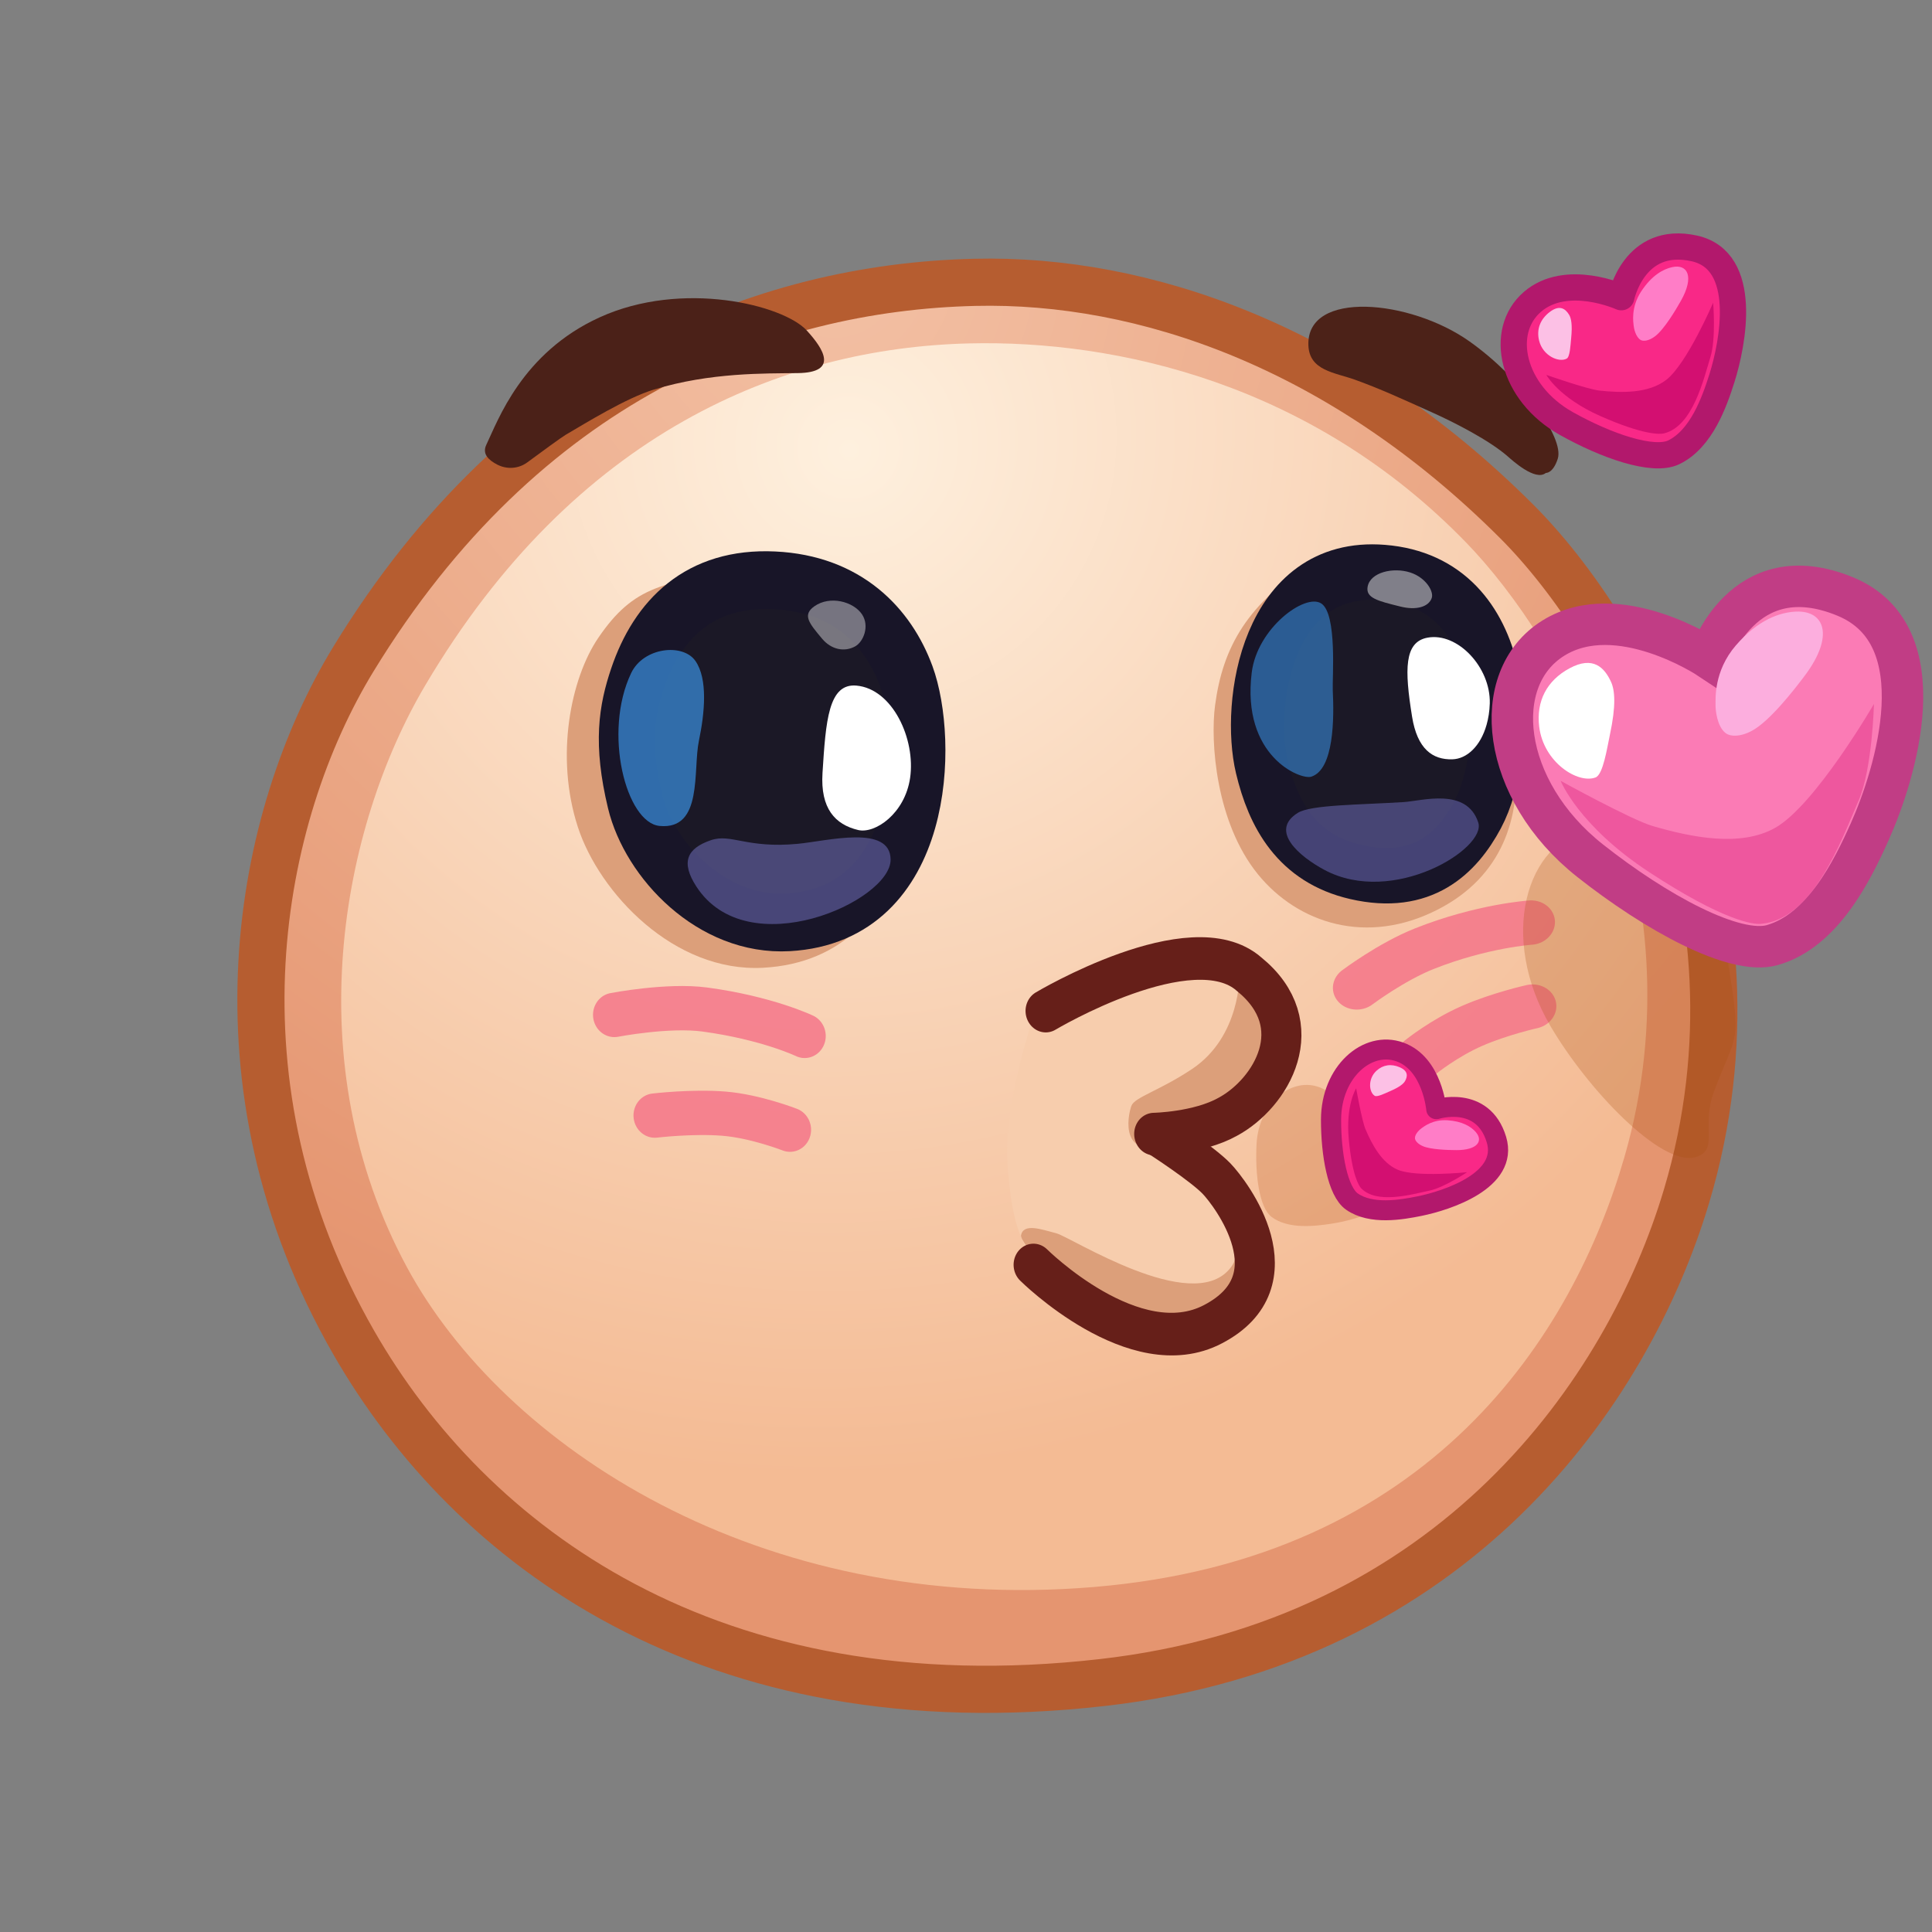<svg xmlns="http://www.w3.org/2000/svg" xmlns:xlink="http://www.w3.org/1999/xlink" viewBox="0 0 512 512" width="512" height="512" style="width: 100%; height: 100%; transform: translate3d(0,0,0); content-visibility: visible;" preserveAspectRatio="xMidYMid meet"><rect x="0" y="0" width="512" height="512" fill="#808080" stroke="none"/><defs><clipPath id="__lottie_element_2"><rect width="512" height="512" x="0" y="0"></rect></clipPath><clipPath id="__lottie_element_4"><path d="M0,0 L512,0 L512,512 L0,512z"></path></clipPath><radialGradient id="__lottie_element_15" spreadMethod="pad" gradientUnits="userSpaceOnUse" cx="-41.411" cy="-193.899" r="477.756" fx="-41.411" fy="-193.899"><stop offset="0%" stop-color="rgb(243,192,164)"></stop><stop offset="31%" stop-color="rgb(236,171,138)"></stop><stop offset="62%" stop-color="rgb(229,149,112)"></stop></radialGradient><radialGradient id="__lottie_element_16" spreadMethod="pad" gradientUnits="userSpaceOnUse" cx="-35.722" cy="-159.7" r="290.401" fx="-28.026" fy="-143.887"><stop offset="0%" stop-color="rgb(254,240,222)"></stop><stop offset="50%" stop-color="rgb(249,213,185)"></stop><stop offset="99%" stop-color="rgb(244,187,148)"></stop></radialGradient></defs><g clip-path="url(#__lottie_element_2)"><g clip-path="url(#__lottie_element_4)" style="display: block;" transform="matrix(1,0,0,1,7,1)" opacity="1"><g style="display: block;" transform="matrix(1,0,0,1,19.733,45.142)" opacity="1"><g opacity="1" transform="matrix(1,0,0,1,235.798,219.621)"><path fill="url(#__lottie_element_15)" fill-opacity="1" d=" M-4.175,-190.943 C-60.256,-189.624 -123.768,-164.98 -168.877,-91.097 C-194.25,-49.538 -208.171,21.474 -168.761,90.075 C-138.109,143.432 -74.581,191.994 29.657,180.12 C122.697,169.521 168.89,103.281 184.447,51.129 C208.171,-28.397 168.096,-98.93 139.381,-127.615 C92.926,-174.019 40.486,-191.994 -4.175,-190.943z"></path><path stroke-linecap="butt" stroke-linejoin="miter" fill-opacity="0" stroke-miterlimit="10" stroke="rgb(182,93,48)" stroke-opacity="1" stroke-width="12.5" d=" M-4.175,-190.943 C-60.256,-189.624 -123.768,-164.98 -168.877,-91.097 C-194.25,-49.538 -208.171,21.474 -168.761,90.075 C-138.109,143.432 -74.581,191.994 29.657,180.12 C122.697,169.521 168.89,103.281 184.447,51.129 C208.171,-28.397 168.096,-98.93 139.381,-127.615 C92.926,-174.019 40.486,-191.994 -4.175,-190.943z"></path></g><g opacity="1" transform="matrix(1,0,0,1,226.493,217.189)"><path fill="url(#__lottie_element_16)" fill-opacity="1" d=" M3.573,-172.324 C-45.727,-171.127 -100.849,-148.778 -140.503,-81.76 C-162.809,-44.063 -174.726,18.171 -145.373,72.512 C-119.873,119.72 -52.227,164.67 36.697,157.24 C125.902,149.787 163.588,90.595 177.265,43.289 C198.119,-28.847 160.562,-93.527 135.318,-119.547 C94.481,-161.64 42.833,-173.277 3.573,-172.324z"></path></g></g><g style="display: block;" transform="matrix(-1.019,0.063,0.065,1.066,437.187,89.586)" opacity="1"><g opacity="1" transform="matrix(0.963,-0.272,0.266,0.944,-21.205,77.755)"><g opacity="1" transform="matrix(1,0,0,1,251.858,87.16)"><path fill="rgb(220,159,122)" fill-opacity="1" d=" M-32.501,-30.139 C-43.22,-13.54 -52.18,37.744 -11.575,49.121 C10.74,55.373 33.818,39.896 42.667,24.833 C52.18,8.642 52.18,-11.598 47.322,-23.134 C41.046,-38.041 33.75,-40.756 12.183,-48.812 C-5.381,-55.373 -24.311,-42.822 -32.501,-30.139z"></path></g><g opacity="1" transform="matrix(1,0,0,1,244.806,82.762)"><path fill="rgb(27,24,38)" fill-opacity="1" d=" M-25.612,-26.797 C-34.819,-12.42 -43.356,31.01 -8.479,40.864 C10.687,46.279 29.929,33.286 36.492,19.679 C43.08,6.022 43.357,-2.357 42.279,-10.973 C40.323,-26.6 31.928,-39.591 12.767,-42.971 C-5.984,-46.28 -18.578,-37.782 -25.612,-26.797z"></path><path stroke-linecap="butt" stroke-linejoin="miter" fill-opacity="0" stroke-miterlimit="10" stroke="rgb(24,21,40)" stroke-opacity="1" stroke-width="14.593" d=" M-25.612,-26.797 C-34.819,-12.42 -43.356,31.01 -8.479,40.864 C10.687,46.279 29.929,33.286 36.492,19.679 C43.08,6.022 43.357,-2.357 42.279,-10.973 C40.323,-26.6 31.928,-39.591 12.767,-42.971 C-5.984,-46.28 -18.578,-37.782 -25.612,-26.797z"></path></g><g opacity="1" transform="matrix(1,0,0,1,225.454,78.385)"><path fill="rgb(255,255,255)" fill-opacity="1" d=" M-2.089,18.42 C3.989,18.375 8.619,15.289 9.902,6.312 C11.765,-6.717 13.078,-16.247 5.826,-17.212 C-3.517,-18.454 -11.983,-7.307 -12.554,2.597 C-13.079,11.703 -6.598,18.454 -2.089,18.42z"></path></g><g opacity="0.41" transform="matrix(1,0,0,1,239.583,47.176)"><path fill="rgb(255,255,255)" fill-opacity="1" d=" M-5.961,4.34 C-3.523,6.464 -0.026,6.515 2.828,4.359 C6.97,1.229 9.137,-0.397 6.493,-3.227 C3.087,-6.873 -3.2,-6.611 -6.012,-3.935 C-8.597,-1.475 -7.77,2.764 -5.961,4.34z"></path></g><g opacity="0.54" transform="matrix(1,0,0,1,245.987,113.29)"><path fill="rgb(137,137,229)" fill-opacity="0.78" d=" M-32.389,-10.997 C-34.594,-0.761 -1.682,23.431 15.471,6.643 C20.635,1.589 19.868,-2.178 14.154,-5.606 C9.38,-8.471 4.67,-5.539 -8.014,-9.632 C-15.417,-12.021 -30.502,-19.757 -32.389,-10.997z"></path></g><g opacity="0.66" transform="matrix(1,0,0,1,272.289,69.943)"><path fill="rgb(60,154,239)" fill-opacity="1" d=" M1.584,37.128 C10.232,38.241 20.836,17.257 16.73,0.922 C14.953,-6.146 5.227,-9.466 1.098,-5.739 C-3.031,-2.011 -3.978,6.57 -3.948,13.822 C-3.916,21.482 -9.689,35.677 1.584,37.128z"></path></g></g><g opacity="1" transform="matrix(1.021,0.122,-0.121,1.017,18.206,-0.977)"><g opacity="1" transform="matrix(1,0,0,1,74.562,83.134)"><path fill="rgb(220,159,122)" fill-opacity="1" d=" M-26.289,-23.693 C-35.589,-8.908 -43.344,34.345 -8.114,44.478 C11.247,50.047 27.394,41.468 35.132,28.056 C43.344,13.823 41.198,-5.651 38.417,-14.095 C33.922,-27.743 25.926,-37.027 7.214,-44.203 C-8.024,-50.047 -19.183,-34.99 -26.289,-23.693z"></path></g><g opacity="1" transform="matrix(1,0,0,1,69.292,79.564)"><path fill="rgb(27,24,38)" fill-opacity="1" d=" M34.735,6.156 C35.69,-9.28 24.718,-42.125 -3.858,-34.687 C-35.69,-26.402 -28.21,13.409 -16.743,27.312 C-10.074,35.398 0.058,42.124 16.01,35.438 C30.11,29.529 34.005,17.95 34.735,6.156z"></path><path stroke-linecap="butt" stroke-linejoin="miter" fill-opacity="0" stroke-miterlimit="10" stroke="rgb(24,21,40)" stroke-opacity="1" stroke-width="13.441" d=" M34.735,6.156 C35.69,-9.28 24.718,-42.125 -3.858,-34.687 C-35.69,-26.402 -28.21,13.409 -16.743,27.312 C-10.074,35.398 0.058,42.124 16.01,35.438 C30.11,29.529 34.005,17.95 34.735,6.156z"></path></g><g opacity="1" transform="matrix(1,0,0,1,53.724,77.723)"><path fill="rgb(255,255,255)" fill-opacity="1" d=" M-7.363,8.087 C-4.933,12.901 -0.985,15.336 2.656,14.776 C7.564,14.022 10.912,10.786 10.792,2.805 C10.617,-8.78 9.501,-15.336 3.514,-15.325 C-4.2,-15.31 -10.912,-5.428 -9.096,3.125 C-8.692,5.026 -8.076,6.674 -7.363,8.087z"></path></g><g opacity="0.45" transform="matrix(1,0,0,1,62.14,49.799)"><path fill="rgb(255,255,255)" fill-opacity="1" d=" M-7.688,3.355 C-6.519,5.332 -3.306,5.618 0.446,3.978 C5.891,1.599 8.735,0.365 7.738,-2.228 C6.454,-5.568 0.494,-5.78 -3.485,-3.696 C-7.144,-1.779 -8.555,1.888 -7.688,3.355z"></path></g><g opacity="0.55" transform="matrix(1,0,0,1,76.745,108.302)"><path fill="rgb(137,137,229)" fill-opacity="0.74" d=" M-24.046,0.421 C-25.026,6.99 0.791,16.659 16.252,4.804 C21.779,0.566 28.349,-6.967 20.358,-9.976 C16.736,-11.34 4.447,-9.075 -6.466,-7.787 C-10.996,-7.252 -22.71,-8.534 -24.046,0.421z"></path></g><g opacity="0.58" transform="matrix(1,0,0,1,92.368,69.474)"><path fill="rgb(60,154,239)" fill-opacity="0.92" d=" M-0.159,20.84 C2.623,21.151 16.29,12.883 10.062,-6.631 C6.755,-16.992 -6.676,-23.218 -10.233,-19.997 C-13.789,-16.776 -9.675,-1.644 -9.304,1.202 C-8.443,7.821 -6.188,20.166 -0.159,20.84z"></path></g></g></g><g style="display: block;" transform="matrix(-1.016,0.103,0.104,1.063,395.557,229.953)" opacity="1"><g opacity="1" transform="matrix(0.995,-0.1,0.1,0.995,-12.92,23.84)"><g opacity="1" transform="matrix(1,0,0,1,225.396,15.204)"><path stroke-linecap="round" stroke-linejoin="round" fill-opacity="0" stroke="rgb(244,113,136)" stroke-opacity="0.82" stroke-width="11" d=" M-24.689,3.822 C-24.689,3.822 -14.984,-0.6 1.182,-2.625 C10.738,-3.822 24.689,-1.197 24.689,-1.197"></path></g><g opacity="1" transform="matrix(1,0,0,1,222.091,40.056)"><path stroke-linecap="round" stroke-linejoin="round" fill-opacity="0" stroke="rgb(244,113,136)" stroke-opacity="0.82" stroke-width="11" d=" M-17.536,2.257 C-17.536,2.257 -8.619,-1.052 -0.428,-1.654 C7.763,-2.257 17.536,-1.113 17.536,-1.113"></path></g></g><g opacity="1" transform="matrix(1.151,0,0,1,-8.603,6.894)"><g opacity="1" transform="matrix(1,0,0,1,26.157,11.619)"><path stroke-linecap="round" stroke-linejoin="round" fill-opacity="0" stroke="rgb(244,113,136)" stroke-opacity="0.82" stroke-width="11" d=" M-20.158,-5.605 C-20.158,-5.605 -9.253,-6.05 4.223,-1.837 C11.977,0.587 20.158,6.05 20.158,6.05"></path></g><g opacity="1" transform="matrix(1,0,0,1,20.532,31.586)"><path stroke-linecap="round" stroke-linejoin="round" fill-opacity="0" stroke="rgb(244,113,136)" stroke-opacity="0.82" stroke-width="11" d=" M-13.001,-4.798 C-13.001,-4.798 -5.649,-3.847 0.871,-1.537 C7.391,0.772 13.001,4.798 13.001,4.798"></path></g></g></g><g style="display: block;" transform="matrix(-1.019,0.063,0.065,1.066,424.239,33.446)" opacity="1"><g opacity="1" transform="matrix(1,0,0,1,54.409,60.431)"><path fill="rgb(76,34,24)" fill-opacity="1" d=" M-31.206,19.942 C-33.303,14.81 -23.145,-0.505 -10.192,-10.484 C4.497,-21.8 31.185,-25.755 31.606,-12.046 C31.804,-5.624 25.166,-4.868 19.947,-2.692 C13.549,-0.025 8.932,2.342 0.317,6.683 C-5.159,9.442 -13.794,14.342 -18.244,18.542 C-19.36,19.595 -25.052,25.242 -27.896,23.262 C-27.896,23.262 -29.739,23.531 -31.206,19.942z"></path></g><g opacity="1" transform="matrix(1,0,0,1,255.036,44.784)"><path fill="rgb(75,33,24)" fill-opacity="1" d=" M35.233,20.714 C37.571,22.159 40.59,22.179 43.014,20.794 C45.162,19.566 46.846,17.937 45.538,15.698 C42.171,9.935 34.901,-6.538 14.14,-14.126 C-7.897,-22.179 -33.619,-14.365 -39.27,-7.704 C-43.446,-2.781 -46.845,3.214 -36.305,2.73 C-27.836,2.342 -13.705,1.187 1.255,4.601 C8.538,6.262 19.287,11.777 24.84,14.463 C25.932,14.991 31.499,18.407 35.233,20.714z"></path></g></g><g style="display: none;"><g><path></path></g></g><g style="display: none;"><g><path></path></g><g><path stroke-linecap="butt" stroke-linejoin="miter" fill-opacity="0" stroke-miterlimit="10"></path></g><g><path></path></g><g><path></path></g><g><path></path></g></g><g style="display: none;"><g><path></path></g></g><g style="display: block;" transform="matrix(1.041,-0.322,0.322,1.041,352.918,209.935)" opacity="1"><g opacity="1" transform="matrix(1,0,0,1,70.176,66.55)"><path fill="rgb(168,79,13)" fill-opacity="0.25" d=" M5.558,-17.61 C5.558,-17.61 6.668,-21.524 3.948,-2.267 C0.878,19.467 1.092,15.003 -8.755,27.724 C-14.364,34.97 -11.642,41.888 -17.901,41.606 C-26.387,41.223 -37.939,18.288 -42.055,0.621 C-47.676,-23.506 -34.667,-44.05 -18.183,-42.144 C-1.699,-40.239 5.558,-17.61 5.558,-17.61z"></path></g></g><g style="display: none;"><g><path></path></g><g><path stroke-linecap="butt" stroke-linejoin="miter" fill-opacity="0" stroke-miterlimit="10"></path></g><g><path></path></g><g><path></path></g><g><path></path></g></g><g style="display: block;" transform="matrix(0.954,-0.761,0.761,0.954,336.448,184.408)" opacity="1"><g opacity="1" transform="matrix(1,0,0,1,70.176,66.55)"><path fill="rgb(251,123,181)" fill-opacity="1" d=" M5.558,-17.61 C5.558,-17.61 25.332,-30.845 37.059,-9.627 C47.676,9.584 21.42,27.333 9.386,33.542 C1.242,37.743 -12.028,44.049 -22.579,39.612 C-30.409,36.319 -37.939,18.288 -42.055,0.621 C-47.676,-23.506 -34.667,-44.05 -18.183,-42.144 C-1.699,-40.239 5.558,-17.61 5.558,-17.61z"></path></g><g opacity="1" transform="matrix(1,0,0,1,70.176,66.55)"><path stroke-linecap="butt" stroke-linejoin="miter" fill-opacity="0" stroke-miterlimit="10" stroke="rgb(193,61,133)" stroke-opacity="1" stroke-width="9" d=" M5.558,-17.61 C5.558,-17.61 25.332,-30.845 37.059,-9.627 C47.676,9.584 21.42,27.333 9.386,33.542 C1.242,37.743 -12.028,44.049 -22.579,39.612 C-30.409,36.319 -37.939,18.288 -42.055,0.621 C-47.676,-23.506 -34.667,-44.05 -18.183,-42.144 C-1.699,-40.239 5.558,-17.61 5.558,-17.61z"></path></g><g opacity="1" transform="matrix(1,0,0,1,45.118,42.525)"><path fill="rgb(255,255,255)" fill-opacity="1" d=" M5.579,-10.795 C0.057,-11.799 -4.571,-9.754 -7.505,-4.972 C-11.587,1.681 -8.695,9.986 -4.803,11.255 C-3.135,11.799 1.102,7.85 3.441,5.929 C8.405,1.852 10.279,-0.886 10.773,-2.885 C11.587,-6.179 11.305,-9.754 5.579,-10.795z"></path></g><g opacity="1" transform="matrix(1,0,0,1,84.846,58.405)"><path fill="rgb(252,174,222)" fill-opacity="1" d=" M-16.459,5.389 C-16.187,6.652 -14.558,8.097 -11.679,8.627 C-7.469,9.404 0.819,7.469 4.896,6.396 C15.25,3.672 16.956,-1.977 11.985,-5.617 C9.093,-7.734 4.383,-9.404 -2.863,-8.034 C-10.11,-6.664 -13.549,-1.636 -14.318,-0.712 C-15.024,0.136 -16.956,3.083 -16.459,5.389z"></path></g><g opacity="0.33" transform="matrix(1,0,0,1,65.324,76.379)"><path fill="rgb(211,15,113)" fill-opacity="1" d=" M32.212,2.625 C32.212,2.625 8.536,11.863 -1.334,10.278 C-9.92,8.899 -16.893,0.457 -21.894,-6.626 C-24.654,-10.535 -31.389,-26.752 -31.389,-26.752 C-31.389,-26.752 -34.469,-16.728 -28.711,0.792 C-22.702,19.077 -18.176,23.691 -16.831,24.602 C-7.326,31.046 8.147,21.367 16.474,16.977 C23.103,13.483 32.212,2.625 32.212,2.625z"></path></g></g><g style="display: none;"><g><path></path></g></g><g style="display: none;"><g><path></path><path stroke-linecap="round" stroke-linejoin="round" fill-opacity="0"></path></g><g><path></path></g><g><path></path></g><g><path></path></g></g><g style="display: block;" transform="matrix(0.691,0.346,-0.346,0.691,403.135,21.875)" opacity="1"><g opacity="1" transform="matrix(1,0,0,1,61.901,61.888)"><path fill="rgb(249,40,135)" fill-opacity="1" d=" M-6.929,-8.532 C-6.929,-8.532 -12.651,-29.542 7.983,-34.709 C26.666,-39.387 34.409,-11.445 36.366,0.878 C37.69,9.218 39.401,22.671 32.949,30.997 C28.161,37.176 11.268,39.387 -4.423,38.637 C-25.851,37.612 -39.401,20.82 -33.475,6.551 C-27.55,-7.718 -6.929,-8.532 -6.929,-8.532z"></path><path stroke-linecap="round" stroke-linejoin="round" fill-opacity="0" stroke="rgb(178,24,108)" stroke-opacity="1" stroke-width="9" d=" M-6.929,-8.532 C-6.929,-8.532 -12.651,-29.542 7.983,-34.709 C26.666,-39.387 34.409,-11.445 36.366,0.878 C37.69,9.218 39.401,22.671 32.949,30.997 C28.161,37.176 11.268,39.387 -4.423,38.637 C-25.851,37.612 -39.401,20.82 -33.475,6.551 C-27.55,-7.718 -6.929,-8.532 -6.929,-8.532z"></path></g><g opacity="1" transform="matrix(1,0,0,1,40.937,74.219)"><path fill="rgb(252,192,229)" fill-opacity="1" d=" M-5.624,-5.379 C-7.455,-1.674 -7.083,2.002 -4.546,5.02 C-1.015,9.221 5.08,8.818 6.742,6.318 C7.454,5.246 5.743,1.471 4.969,-0.562 C3.327,-4.877 1.915,-6.743 0.699,-7.487 C-1.304,-8.713 -3.725,-9.221 -5.624,-5.379z"></path></g><g opacity="1" transform="matrix(1,0,0,1,66.952,49.215)"><path fill="rgb(255,125,199)" fill-opacity="1" d=" M0.533,14.276 C1.62,14.346 3.204,13.289 4.374,10.936 C6.085,7.494 6.664,-0.116 6.852,-3.889 C7.329,-13.47 3.219,-16.302 -0.994,-12.894 C-3.445,-10.912 -6.004,-7.254 -6.77,-0.678 C-7.536,5.899 -4.374,10.075 -3.828,10.96 C-3.327,11.773 -1.452,14.149 0.533,14.276z"></path></g><g opacity="1" transform="matrix(1,0,0,1,68.791,67.015)"><path fill="rgb(211,15,113)" fill-opacity="1" d=" M15.191,-26.073 C15.191,-26.073 16.524,-3.439 12.702,4.687 C9.377,11.755 0.78,15.732 -6.214,18.336 C-10.074,19.773 -24.87,21.671 -24.87,21.671 C-24.87,21.671 -17.593,26.741 -1.998,26 C14.276,25.226 19.159,22.437 20.24,21.497 C27.881,14.856 24.077,-0.814 22.69,-9.049 C21.586,-15.605 15.191,-26.073 15.191,-26.073z"></path></g></g><g style="display: none;"><g><path></path></g></g><g style="display: none;"><g><path></path><path stroke-linecap="round" stroke-linejoin="round" fill-opacity="0"></path></g><g><path></path></g><g><path></path></g><g><path></path></g></g><g style="display: none;"><g><path></path></g></g><g style="display: block;" transform="matrix(-0.002,0.516,-0.527,-0.002,379.093,272.717)" opacity="1"><g opacity="1" transform="matrix(1,0,0,1,61.901,61.888)"><path fill="rgb(179,70,11)" fill-opacity="0.23" d=" M-6.929,-8.532 C-6.929,-8.532 -12.651,-29.542 7.983,-34.709 C26.666,-39.387 34.409,-11.445 36.366,0.878 C37.69,9.218 39.401,22.671 32.949,30.997 C28.161,37.176 11.268,39.387 -4.423,38.637 C-25.851,37.612 -39.401,20.82 -33.475,6.551 C-27.55,-7.718 -6.929,-8.532 -6.929,-8.532z"></path></g></g><g style="display: none;"><g><path></path><path stroke-linecap="round" stroke-linejoin="round" fill-opacity="0"></path></g><g><path></path></g><g><path></path></g><g><path></path></g></g><g style="display: block;" transform="matrix(0.027,0.587,-0.593,0.027,403.8,259.245)" opacity="1"><g opacity="1" transform="matrix(1,0,0,1,61.901,61.888)"><path fill="rgb(249,40,135)" fill-opacity="1" d=" M-6.929,-8.532 C-6.929,-8.532 -12.651,-29.542 7.983,-34.709 C26.666,-39.387 34.409,-11.445 36.366,0.878 C37.69,9.218 39.401,22.671 32.949,30.997 C28.161,37.176 11.268,39.387 -4.423,38.637 C-25.851,37.612 -39.401,20.82 -33.475,6.551 C-27.55,-7.718 -6.929,-8.532 -6.929,-8.532z"></path><path stroke-linecap="round" stroke-linejoin="round" fill-opacity="0" stroke="rgb(178,24,108)" stroke-opacity="1" stroke-width="9" d=" M-6.929,-8.532 C-6.929,-8.532 -12.651,-29.542 7.983,-34.709 C26.666,-39.387 34.409,-11.445 36.366,0.878 C37.69,9.218 39.401,22.671 32.949,30.997 C28.161,37.176 11.268,39.387 -4.423,38.637 C-25.851,37.612 -39.401,20.82 -33.475,6.551 C-27.55,-7.718 -6.929,-8.532 -6.929,-8.532z"></path></g><g opacity="1" transform="matrix(1,0,0,1,40.937,74.219)"><path fill="rgb(252,192,229)" fill-opacity="1" d=" M-5.624,-5.379 C-7.455,-1.674 -7.083,2.002 -4.546,5.02 C-1.015,9.221 5.08,8.818 6.742,6.318 C7.454,5.246 5.743,1.471 4.969,-0.562 C3.327,-4.877 1.915,-6.743 0.699,-7.487 C-1.304,-8.713 -3.725,-9.221 -5.624,-5.379z"></path></g><g opacity="1" transform="matrix(1,0,0,1,66.952,49.215)"><path fill="rgb(255,125,199)" fill-opacity="1" d=" M0.533,14.276 C1.62,14.346 3.204,13.289 4.374,10.936 C6.085,7.494 6.664,-0.116 6.852,-3.889 C7.329,-13.47 3.219,-16.302 -0.994,-12.894 C-3.445,-10.912 -6.004,-7.254 -6.77,-0.678 C-7.536,5.899 -4.374,10.075 -3.828,10.96 C-3.327,11.773 -1.452,14.149 0.533,14.276z"></path></g><g opacity="1" transform="matrix(1,0,0,1,68.791,67.015)"><path fill="rgb(211,15,113)" fill-opacity="1" d=" M15.191,-26.073 C15.191,-26.073 16.524,-3.439 12.702,4.687 C9.377,11.755 0.78,15.732 -6.214,18.336 C-10.074,19.773 -24.87,21.671 -24.87,21.671 C-24.87,21.671 -17.593,26.741 -1.998,26 C14.276,25.226 19.159,22.437 20.24,21.497 C27.881,14.856 24.077,-0.814 22.69,-9.049 C21.586,-15.605 15.191,-26.073 15.191,-26.073z"></path></g></g><g style="display: block;" transform="matrix(-1.019,0.063,0.065,1.066,351.878,211.341)" opacity="1"><g opacity="1" transform="matrix(1.036,0.086,-0.087,1.054,-5.658,-10.87)"><g opacity="1" transform="matrix(1,0,0,1,0,0)"><path fill="rgb(247,205,173)" fill-opacity="1" d=" M49.627,39.219 C27.976,44.029 40.775,72.196 45.3,73.8 C49.825,75.404 65.326,83.523 65.326,83.523 C65.326,83.523 37.404,94.126 47.495,110.601 C58.751,128.978 87.78,112.578 96.244,108.714 C104.708,104.85 105.593,94.891 104.552,81.624 C103.512,68.357 93.558,49.628 93.558,49.628 C93.558,49.628 68.501,35.026 49.627,39.219z"></path></g><g opacity="1" transform="matrix(1,0,0,1,57.063,70.672)"><path fill="rgb(220,159,122)" fill-opacity="1" d=" M-16.395,-24.551 C-16.395,-24.551 -14.573,-10.204 -1.415,-4.349 C7.383,-0.434 13.768,0.208 14.871,2.099 C16.148,4.289 20.163,15.237 5.383,11.952 C-1.036,10.526 -16.712,3.193 -21.092,-3.65 C-23.098,-6.785 -16.395,-24.551 -16.395,-24.551z"></path></g><g opacity="1" transform="matrix(1,0,0,1,78.137,111.177)"><path fill="rgb(220,159,122)" fill-opacity="1" d=" M-8.235,-30.019 C-8.235,-30.019 -35.628,-5.789 -24.733,2.927 C-13.589,12.131 13.23,-9.995 16.791,-11.421 C20.353,-12.847 24.475,-14.958 25.57,-12.221 C26.298,-10.401 16.163,3.786 4.916,7.708 C-6.33,11.63 -17.401,19.29 -20.962,16.259 C-24.524,13.228 -33.636,-4.183 -33.636,-4.183 C-33.636,-4.183 -8.235,-30.019 -8.235,-30.019z"></path></g><g opacity="1" transform="matrix(1,0,0,1,69.805,107.112)"><path stroke-linecap="round" stroke-linejoin="round" fill-opacity="0" stroke="rgb(102,31,25)" stroke-opacity="1" stroke-width="10" d=" M31.83,-0.782 C31.83,-0.782 10.334,26.073 -10.497,19.17 C-32.72,11.893 -19.408,-10.556 -16.364,-14.516 C-13.319,-18.475 -3.976,-26.167 -3.976,-26.167"></path></g><g opacity="1" transform="matrix(1,0,0,1,58.719,54.993)"><path stroke-linecap="round" stroke-linejoin="round" fill-opacity="0" stroke="rgb(102,31,25)" stroke-opacity="1" stroke-width="10" d=" M31.142,-7.185 C31.142,-7.185 -8.084,-22.401 -20.456,-8.689 C-34.177,5.31 -21.791,19.736 -10.215,23.669 C-2.361,26.48 8.562,25.137 8.562,25.137"></path></g></g></g><g style="display: block;" transform="matrix(1,0,0,1,256,256)" opacity="1"></g></g></g></svg>